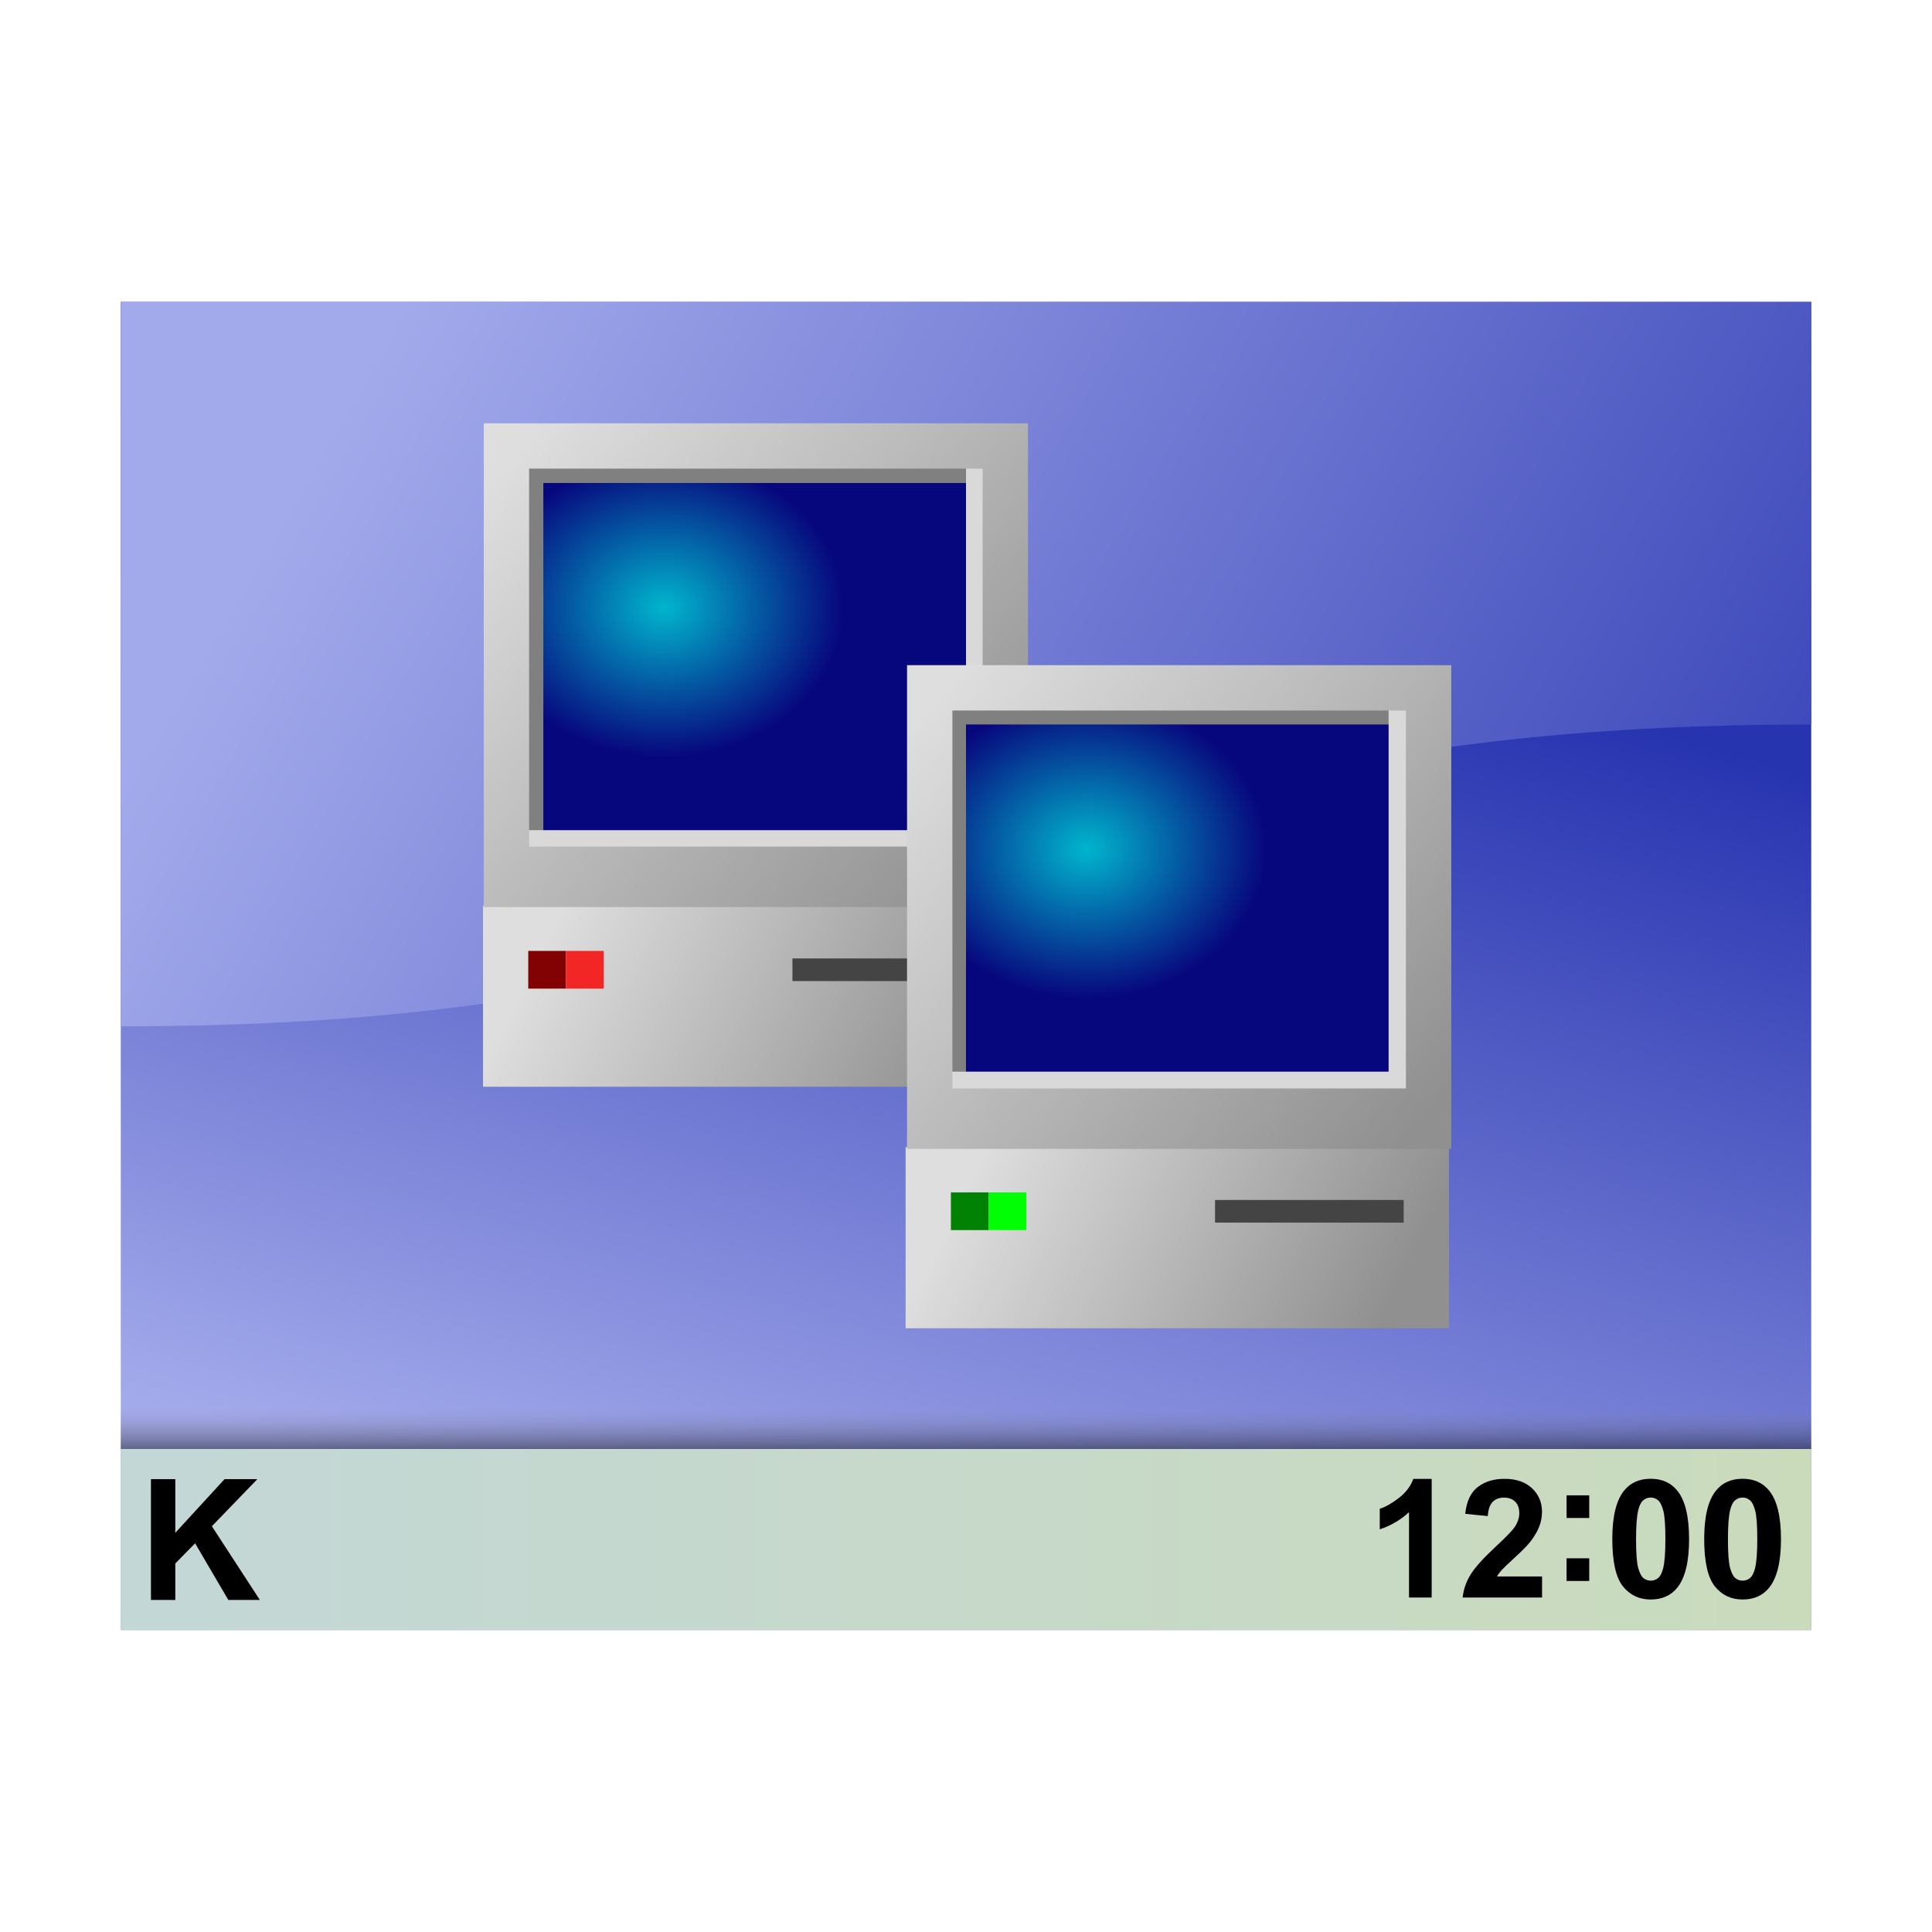 <?xml version="1.0" encoding="UTF-8" standalone="no"?>
<svg
   xmlns:dc="http://purl.org/dc/elements/1.1/"
   xmlns:cc="http://creativecommons.org/ns#"
   xmlns:rdf="http://www.w3.org/1999/02/22-rdf-syntax-ns#"
   xmlns:svg="http://www.w3.org/2000/svg"
   xmlns="http://www.w3.org/2000/svg"
   xmlns:xlink="http://www.w3.org/1999/xlink"
   xmlns:sodipodi="http://sodipodi.sourceforge.net/DTD/sodipodi-0.dtd"
   xmlns:inkscape="http://www.inkscape.org/namespaces/inkscape"
   sodipodi:docname="krfb.svg"
   inkscape:version="1.0.2 (e86c870879, 2021-01-15)"
   id="svg8"
   version="1.1"
   viewBox="0 0 33.867 33.867"
   height="128"
   width="128">
  <defs
     id="defs2">
    <linearGradient
       id="linearGradient1205"
       inkscape:collect="always">
      <stop
         id="stop1201"
         style="stop-color:#c3d7d7;stop-opacity:1" />
      <stop
         id="stop1203"
         style="stop-color:#cadbbc;stop-opacity:1"
         offset="1" />
    </linearGradient>
    <linearGradient
       id="linearGradient1121"
       inkscape:collect="always">
      <stop
         id="stop1117"
         offset="0"
         style="stop-color:#000000;stop-opacity:0.5" />
      <stop
         id="stop1119"
         offset="1"
         style="stop-color:#898999;stop-opacity:0;" />
    </linearGradient>
    <linearGradient
       id="linearGradient5657"
       inkscape:collect="always">
      <stop
         id="stop5653"
         offset="0"
         style="stop-color:#a3aaeb;stop-opacity:1" />
      <stop
         id="stop5655"
         offset="1"
         style="stop-color:#2734b0;stop-opacity:1" />
    </linearGradient>
    <linearGradient
       gradientTransform="matrix(2,0,0,-1.235,9.1534632e-7,640.287)"
       y2="285.396"
       x2="8.467"
       y1="284.754"
       x1="8.467"
       gradientUnits="userSpaceOnUse"
       id="linearGradient1127"
       xlink:href="#linearGradient1121"
       inkscape:collect="always" />
    <linearGradient
       y2="271.751"
       x2="17.689"
       y1="284.602"
       x1="13.91"
       gradientTransform="matrix(1.4,0,0,1.4,-6.773,-107.793)"
       gradientUnits="userSpaceOnUse"
       id="linearGradient1260"
       xlink:href="#linearGradient5657"
       inkscape:collect="always" />
    <linearGradient
       gradientUnits="userSpaceOnUse"
       y2="290.121"
       x2="31.75"
       y1="290.121"
       x1="2.117"
       id="linearGradient1199"
       xlink:href="#linearGradient1205"
       inkscape:collect="always" />
    <linearGradient
       y2="284.3"
       x2="26.458"
       y1="273.219"
       x1="7.312"
       gradientTransform="matrix(1.4,0,0,1.4,-6.773,-107.793)"
       gradientUnits="userSpaceOnUse"
       id="linearGradient1257"
       xlink:href="#linearGradient5657"
       inkscape:collect="always" />
    <linearGradient
       id="linearGradient943">
      <stop
         id="stop939"
         offset="0"
         style="stop-color:#cccccc;stop-opacity:1" />
      <stop
         id="stop941"
         offset="1"
         style="stop-color:#b2b2b2;stop-opacity:1" />
    </linearGradient>
    <linearGradient
       id="linearGradient911">
      <stop
         style="stop-color:#cee5e5;stop-opacity:1"
         offset="0"
         id="stop907" />
      <stop
         style="stop-color:#acbfbf;stop-opacity:1"
         offset="1"
         id="stop909" />
    </linearGradient>
    <linearGradient
       id="linearGradient3286">
      <stop
         id="stop3282"
         offset="0"
         style="stop-color:#cee5c3;stop-opacity:1" />
      <stop
         id="stop3284"
         offset="1"
         style="stop-color:#acbfa2;stop-opacity:1" />
    </linearGradient>
    <linearGradient
       xlink:href="#linearGradient4508"
       id="linearGradient1169"
       x1="10.848"
       y1="294.619"
       x2="15.346"
       y2="296.735"
       gradientUnits="userSpaceOnUse"
       gradientTransform="matrix(1,0,0,0.75,0,73.654)" />
    <linearGradient
       id="linearGradient4508">
      <stop
         style="stop-color:#dedede;stop-opacity:1;"
         offset="0"
         id="stop4504" />
      <stop
         style="stop-color:#909090;stop-opacity:1;"
         offset="1"
         id="stop4506" />
    </linearGradient>
    <radialGradient
       xlink:href="#linearGradient1143"
       id="radialGradient1145"
       cx="12.435"
       cy="290.809"
       fx="12.435"
       fy="290.809"
       r="1.587"
       gradientTransform="matrix(1,0,0,0.833,0.265,48.839)"
       gradientUnits="userSpaceOnUse" />
    <linearGradient
       id="linearGradient1143">
      <stop
         style="stop-color:#01b5cd;stop-opacity:1"
         offset="0"
         id="stop1139" />
      <stop
         style="stop-color:#07077d;stop-opacity:1"
         offset="1"
         id="stop1141" />
    </linearGradient>
    <radialGradient
       xlink:href="#linearGradient1143"
       id="radialGradient1216"
       gradientUnits="userSpaceOnUse"
       gradientTransform="matrix(1,0,0,0.833,0.265,48.839)"
       cx="12.435"
       cy="290.809"
       fx="12.435"
       fy="290.809"
       r="1.587" />
    <linearGradient
       inkscape:collect="always"
       xlink:href="#linearGradient4508"
       id="linearGradient2096"
       gradientUnits="userSpaceOnUse"
       gradientTransform="matrix(1.983,0,0,1.488,-7.188,-150.78)"
       x1="12.162"
       y1="292.134"
       x2="15.897"
       y2="293.557" />
    <radialGradient
       inkscape:collect="always"
       xlink:href="#linearGradient1143"
       id="radialGradient2098"
       gradientUnits="userSpaceOnUse"
       gradientTransform="matrix(1.983,0,0,1.653,-6.663,-199.997)"
       cx="12.965"
       cy="289.179"
       fx="12.965"
       fy="289.179"
       r="1.587" />
    <radialGradient
       inkscape:collect="always"
       xlink:href="#linearGradient1143"
       id="radialGradient1053"
       gradientUnits="userSpaceOnUse"
       gradientTransform="matrix(1.983,0,0,1.653,-14.072,-204.231)"
       cx="12.965"
       cy="289.179"
       fx="12.965"
       fy="289.179"
       r="1.587" />
    <linearGradient
       inkscape:collect="always"
       xlink:href="#linearGradient4508"
       id="linearGradient1055"
       gradientUnits="userSpaceOnUse"
       gradientTransform="matrix(1.983,0,0,1.488,-14.596,-155.014)"
       x1="12.162"
       y1="292.134"
       x2="15.897"
       y2="293.557" />
    <linearGradient
       inkscape:collect="always"
       xlink:href="#linearGradient4508"
       id="linearGradient1078"
       x1="14.817"
       y1="273.717"
       x2="31.75"
       y2="288.533"
       gradientUnits="userSpaceOnUse"
       gradientTransform="matrix(1.89,0,0,1.89,34,-471.26)" />
    <linearGradient
       inkscape:collect="always"
       xlink:href="#linearGradient4508"
       id="linearGradient1086"
       x1="2.117"
       y1="265.25"
       x2="19.05"
       y2="280.067"
       gradientUnits="userSpaceOnUse"
       gradientTransform="matrix(1.89,0,0,1.89,30,-471.26)" />
  </defs>
  <sodipodi:namedview
     inkscape:bbox-nodes="true"
     inkscape:snap-bbox="true"
     inkscape:snap-page="false"
     inkscape:window-maximized="1"
     inkscape:window-y="-8"
     inkscape:window-x="-8"
     inkscape:window-height="837"
     inkscape:window-width="1600"
     inkscape:snap-intersection-paths="true"
     inkscape:snap-grids="true"
     units="px"
     showgrid="false"
     inkscape:document-rotation="0"
     inkscape:current-layer="layer1"
     inkscape:document-units="px"
     inkscape:cy="26.432504"
     inkscape:cx="56.152327"
     inkscape:zoom="1"
     inkscape:pageshadow="2"
     inkscape:pageopacity="0.0"
     borderopacity="1.0"
     bordercolor="#666666"
     pagecolor="#ffffff"
     id="base">
    <inkscape:grid
       id="grid932"
       type="xygrid" />
  </sodipodi:namedview>
  <g
     transform="translate(0,-263.133)"
     id="layer1"
     inkscape:groupmode="layer"
     inkscape:label="Layer 1">
    <g
       transform="matrix(2,0,0,1.992,-25.4,-292.719)"
       id="path5741" />
    <g
       transform="matrix(2,0,0,1.992,2.116,-295.512)"
       id="rect4775" />
    <g
       transform="matrix(2,0,0,1.992,2.118,-294.459)"
       id="rect4835-9" />
    <g
       transform="matrix(2,0,0,1.992,2.119,-296.567)"
       id="rect4839" />
    <g
       id="g5149"
       transform="matrix(2,0,0,1.992,21.168,-289.187)" />
    <g
       transform="matrix(2,0,0,1.992,1.436,-293.773)"
       id="path5988" />
    <path
       sodipodi:nodetypes="ccccc"
       d="M 2.117,268.425 H 31.75 v 23.283 H 2.117 Z"
       style="fill:url(#linearGradient1260);fill-opacity:1;fill-rule:evenodd;stroke-width:1.357;stroke-linecap:square;stroke-linejoin:round;stroke-opacity:0.21;paint-order:markers fill stroke"
       id="rect936"
       inkscape:connector-curvature="0" />
    <path
       sodipodi:nodetypes="ccccc"
       id="path1125"
       style="fill:url(#linearGradient1127);fill-opacity:1;fill-rule:evenodd;stroke-width:1.58;stroke-linecap:square;stroke-linejoin:round;stroke-miterlimit:4;stroke-dasharray:none;stroke-opacity:0.21;paint-order:markers fill stroke"
       d="M 2.117,288.533 H 31.75 v -1.058 H 2.117 Z"
       inkscape:connector-curvature="0" />
    <path
       sodipodi:nodetypes="ccccc"
       id="rect1027"
       style="fill:url(#linearGradient1199);fill-opacity:1;fill-rule:evenodd;stroke-width:1.005;stroke-linecap:square;stroke-linejoin:round;stroke-opacity:0.21;paint-order:markers fill stroke"
       d="M 2.117,288.533 H 31.75 v 3.175 H 2.117 Z"
       inkscape:connector-curvature="0" />
    <g
       style="font-size:2.957px;line-height:0.75;font-family:'Times New Roman';-inkscape-font-specification:'Times New Roman, ';fill:#000000;fill-rule:evenodd;stroke-width:0.475;stroke-linecap:square;stroke-linejoin:round;stroke-opacity:0.21;paint-order:markers fill stroke"
       id="text1122"
       aria-label="K">
      <path
         id="path1124"
         style="font-style:normal;font-variant:normal;font-weight:bold;font-stretch:normal;font-family:Arial;-inkscape-font-specification:'Arial Bold';stroke-width:0.475"
         d="m 2.646,291.179 v -2.117 h 0.427 v 0.94 l 0.863,-0.94 H 4.511 L 3.714,289.887 4.555,291.179 H 4.002 l -0.582,-0.993 -0.347,0.354 v 0.64 z"
         inkscape:connector-curvature="0" />
    </g>
    <g
       transform="matrix(1.026,0,0,1.026,-0.813,-7.578)"
       id="g1152">
      <path
         id="path1131"
         style="font-style:normal;font-variant:normal;font-weight:bold;font-stretch:normal;font-size:2.822px;line-height:0.75;font-family:Arial;-inkscape-font-specification:'Arial Bold';fill:#000000;fill-rule:evenodd;stroke-width:3.175;stroke-linecap:square;stroke-linejoin:round;stroke-opacity:0.21;paint-order:markers fill stroke"
         d="m 25.253,291.145 h -0.387 v -1.459 q -0.212,0.198 -0.5,0.294 v -0.351 q 0.152,-0.05 0.329,-0.187 0.178,-0.139 0.244,-0.324 h 0.314 z"
         inkscape:connector-curvature="0" />
      <path
         id="path1133"
         style="font-style:normal;font-variant:normal;font-weight:bold;font-stretch:normal;font-size:2.822px;line-height:0.75;font-family:Arial;-inkscape-font-specification:'Arial Bold';fill:#000000;fill-rule:evenodd;stroke-width:3.175;stroke-linecap:square;stroke-linejoin:round;stroke-opacity:0.21;paint-order:markers fill stroke"
         d="m 27.139,290.785 v 0.36 h -1.357 q 0.022,-0.204 0.132,-0.386 0.11,-0.183 0.435,-0.485 0.262,-0.244 0.321,-0.331 0.08,-0.12 0.08,-0.237 0,-0.13 -0.07,-0.198 -0.069,-0.07 -0.192,-0.07 -0.121,0 -0.193,0.073 -0.072,0.073 -0.083,0.243 l -0.386,-0.039 q 0.034,-0.32 0.216,-0.459 0.182,-0.139 0.455,-0.139 0.299,0 0.47,0.161 0.171,0.161 0.171,0.401 0,0.136 -0.05,0.26 -0.048,0.123 -0.154,0.258 -0.07,0.09 -0.254,0.258 -0.183,0.168 -0.233,0.223 -0.048,0.055 -0.079,0.107 z"
         inkscape:connector-curvature="0" />
      <path
         id="path1135"
         style="font-style:normal;font-variant:normal;font-weight:bold;font-stretch:normal;font-size:2.822px;line-height:0.75;font-family:Arial;-inkscape-font-specification:'Arial Bold';fill:#000000;fill-rule:evenodd;stroke-width:3.175;stroke-linecap:square;stroke-linejoin:round;stroke-opacity:0.21;paint-order:markers fill stroke"
         d="m 27.558,289.786 v -0.387 h 0.387 v 0.387 z m 0,1.076 v -0.387 h 0.387 v 0.387 z"
         inkscape:connector-curvature="0" />
      <path
         id="path1137"
         style="font-style:normal;font-variant:normal;font-weight:bold;font-stretch:normal;font-size:2.822px;line-height:0.75;font-family:Arial;-inkscape-font-specification:'Arial Bold';fill:#000000;fill-rule:evenodd;stroke-width:3.175;stroke-linecap:square;stroke-linejoin:round;stroke-opacity:0.21;paint-order:markers fill stroke"
         d="m 28.995,289.116 q 0.294,0 0.459,0.209 0.197,0.248 0.197,0.823 0,0.573 -0.198,0.824 -0.164,0.207 -0.458,0.207 -0.295,0 -0.475,-0.226 -0.181,-0.227 -0.181,-0.809 0,-0.571 0.198,-0.821 0.164,-0.207 0.458,-0.207 z m 0,0.321 q -0.07,0 -0.125,0.045 -0.055,0.044 -0.085,0.16 -0.04,0.15 -0.04,0.506 0,0.356 0.036,0.489 0.036,0.132 0.09,0.176 0.055,0.044 0.125,0.044 0.07,0 0.125,-0.044 0.055,-0.045 0.085,-0.161 0.04,-0.149 0.04,-0.504 0,-0.356 -0.036,-0.488 -0.036,-0.134 -0.091,-0.178 -0.054,-0.045 -0.124,-0.045 z"
         inkscape:connector-curvature="0" />
      <path
         id="path1139"
         style="font-style:normal;font-variant:normal;font-weight:bold;font-stretch:normal;font-size:2.822px;line-height:0.75;font-family:Arial;-inkscape-font-specification:'Arial Bold';fill:#000000;fill-rule:evenodd;stroke-width:3.175;stroke-linecap:square;stroke-linejoin:round;stroke-opacity:0.21;paint-order:markers fill stroke"
         d="m 30.565,289.116 q 0.294,0 0.459,0.209 0.197,0.248 0.197,0.823 0,0.573 -0.198,0.824 -0.164,0.207 -0.458,0.207 -0.295,0 -0.475,-0.226 -0.181,-0.227 -0.181,-0.809 0,-0.571 0.198,-0.821 0.164,-0.207 0.458,-0.207 z m 0,0.321 q -0.07,0 -0.125,0.045 -0.055,0.044 -0.085,0.16 -0.04,0.15 -0.04,0.506 0,0.356 0.036,0.489 0.036,0.132 0.09,0.176 0.055,0.044 0.125,0.044 0.07,0 0.125,-0.044 0.055,-0.045 0.085,-0.161 0.04,-0.149 0.04,-0.504 0,-0.356 -0.036,-0.488 -0.036,-0.134 -0.091,-0.178 -0.054,-0.045 -0.124,-0.045 z"
         inkscape:connector-curvature="0" />
    </g>
    <path
       id="path1255"
       style="fill:url(#linearGradient1257);fill-opacity:1;fill-rule:evenodd;stroke-width:1.357;stroke-linecap:square;stroke-linejoin:round;stroke-opacity:0.21;paint-order:markers fill stroke"
       d="M 2.117,268.425 H 31.75 l 1e-6,7.408 c -14.817,0 -14.817,5.292 -29.633,5.292 z"
       sodipodi:nodetypes="ccccc"
       inkscape:connector-curvature="0" />
    <path
       id="path1047"
       d="m 8.467,279.008 v 3.175 h 9.525 l -1e-6,-3.175 z"
       style="fill:url(#linearGradient1055);fill-opacity:1;stroke:none;stroke-width:0.636;stroke-linecap:square;stroke-linejoin:miter;stroke-miterlimit:4;stroke-dasharray:none;stroke-opacity:1;paint-order:markers fill stroke"
       sodipodi:nodetypes="ccccc"
       inkscape:connector-curvature="0" />
    <path
       id="path1948-3-5"
       d="m 13.891,279.934 h 3.307 v 0.397 h -3.307 z"
       style="fill:#444444;fill-opacity:1;stroke:none;stroke-width:0.735;stroke-linecap:square;stroke-linejoin:miter;stroke-miterlimit:4;stroke-dasharray:none;stroke-opacity:1;paint-order:markers fill stroke"
       sodipodi:nodetypes="ccccc"
       inkscape:connector-curvature="0" />
    <path
       id="path1051"
       d="m 9.26,271.335 h 7.938 v 6.615 H 9.26 Z"
       style="fill:url(#radialGradient1053);fill-opacity:1;stroke:none;stroke-width:0.735;stroke-linecap:square;stroke-linejoin:miter;stroke-miterlimit:4;stroke-dasharray:none;stroke-opacity:1;paint-order:markers fill stroke"
       sodipodi:nodetypes="ccccc"
       inkscape:connector-curvature="0" />
    <path
       style="fill:none;stroke:#808080;stroke-width:0.529;stroke-linecap:butt;stroke-linejoin:miter;stroke-miterlimit:4;stroke-dasharray:none;stroke-opacity:1"
       d="m 9.26,277.95 6e-7,-6.615 h 7.937"
       id="path922" />
    <path
       style="fill:none;stroke:#d9d9d9;stroke-width:0.529;stroke-linecap:butt;stroke-linejoin:miter;stroke-miterlimit:4;stroke-dasharray:none;stroke-opacity:1"
       d="m 9.26,277.95 h 7.938 v -6.615"
       id="path924" />
    <path
       id="path1049"
       style="fill:url(#linearGradient1086);fill-opacity:1;stroke:none;stroke-width:2.618;stroke-linecap:square;stroke-linejoin:miter;stroke-miterlimit:4;stroke-dasharray:none;stroke-opacity:1;paint-order:markers fill stroke"
       d="M 32,28 V 60 H 68 V 28 Z m 3,3 H 65 V 56 H 35 Z"
       transform="matrix(0.265,0,0,0.265,0,263.133)" />
    <path
       style="fill:#820204;fill-opacity:1;stroke:none;stroke-width:0.735;stroke-linecap:square;stroke-linejoin:miter;stroke-miterlimit:4;stroke-dasharray:none;stroke-opacity:1;paint-order:markers fill stroke"
       d="m 9.26,279.802 h 0.661 v 0.661 h -0.661 z"
       id="path1942"
       sodipodi:nodetypes="ccccc"
       inkscape:connector-curvature="0" />
    <path
       style="fill:#f22624;fill-opacity:1;stroke:none;stroke-width:0.735;stroke-linecap:square;stroke-linejoin:miter;stroke-miterlimit:4;stroke-dasharray:none;stroke-opacity:1;paint-order:markers fill stroke"
       d="m 9.922,279.802 h 0.661 v 0.661 H 9.922 Z"
       id="path1944"
       sodipodi:nodetypes="ccccc"
       inkscape:connector-curvature="0" />
    <path
       sodipodi:nodetypes="ccccc"
       style="fill:url(#linearGradient2096);fill-opacity:1;stroke:none;stroke-width:0.636;stroke-linecap:square;stroke-linejoin:miter;stroke-miterlimit:4;stroke-dasharray:none;stroke-opacity:1;paint-order:markers fill stroke"
       d="m 15.875,283.242 v 3.175 l 9.525,10e-6 -1e-6,-3.175 z"
       id="path2080"
       inkscape:connector-curvature="0" />
    <path
       sodipodi:nodetypes="ccccc"
       style="fill:url(#radialGradient2098);fill-opacity:1;stroke:none;stroke-width:0.735;stroke-linecap:square;stroke-linejoin:miter;stroke-miterlimit:4;stroke-dasharray:none;stroke-opacity:1;paint-order:markers fill stroke"
       d="m 16.669,275.569 h 7.938 v 6.615 h -7.938 z"
       id="path2084"
       inkscape:connector-curvature="0" />
    <path
       style="fill:none;stroke:#808080;stroke-width:0.529;stroke-linecap:butt;stroke-linejoin:miter;stroke-miterlimit:4;stroke-dasharray:none;stroke-opacity:1"
       d="m 16.669,282.183 v -6.615 h 7.937"
       id="path909" />
    <path
       style="fill:none;stroke:#d9d9d9;stroke-width:0.529;stroke-linecap:butt;stroke-linejoin:miter;stroke-miterlimit:4;stroke-dasharray:none;stroke-opacity:1"
       d="m 16.669,282.183 h 7.937 v -6.615"
       id="path911" />
    <path
       id="path2082"
       style="fill:url(#linearGradient1078);fill-opacity:1;stroke:none;stroke-width:2.618;stroke-linecap:square;stroke-linejoin:miter;stroke-miterlimit:4;stroke-dasharray:none;stroke-opacity:1;paint-order:markers fill stroke"
       d="M 60,44 V 76 H 96 V 44 Z m 3,3 H 93 V 72 H 63 Z"
       transform="matrix(0.265,0,0,0.265,0,263.133)" />
    <path
       sodipodi:nodetypes="ccccc"
       id="path2086"
       d="m 16.669,284.035 h 0.661 v 0.661 H 16.669 Z"
       style="fill:#028204;fill-opacity:1;stroke:none;stroke-width:0.735;stroke-linecap:square;stroke-linejoin:miter;stroke-miterlimit:4;stroke-dasharray:none;stroke-opacity:1;paint-order:markers fill stroke"
       inkscape:connector-curvature="0" />
    <path
       sodipodi:nodetypes="ccccc"
       id="path2088"
       d="m 17.33,284.035 h 0.661 v 0.661 h -0.661 z"
       style="fill:#02fe04;fill-opacity:1;stroke:none;stroke-width:0.735;stroke-linecap:square;stroke-linejoin:miter;stroke-miterlimit:4;stroke-dasharray:none;stroke-opacity:1;paint-order:markers fill stroke"
       inkscape:connector-curvature="0" />
    <path
       sodipodi:nodetypes="ccccc"
       style="fill:#444444;fill-opacity:1;stroke:none;stroke-width:0.735;stroke-linecap:square;stroke-linejoin:miter;stroke-miterlimit:4;stroke-dasharray:none;stroke-opacity:1;paint-order:markers fill stroke"
       d="m 21.299,284.168 h 3.307 v 0.397 h -3.307 z"
       id="path1948-3"
       inkscape:connector-curvature="0" />
  </g>
</svg>
